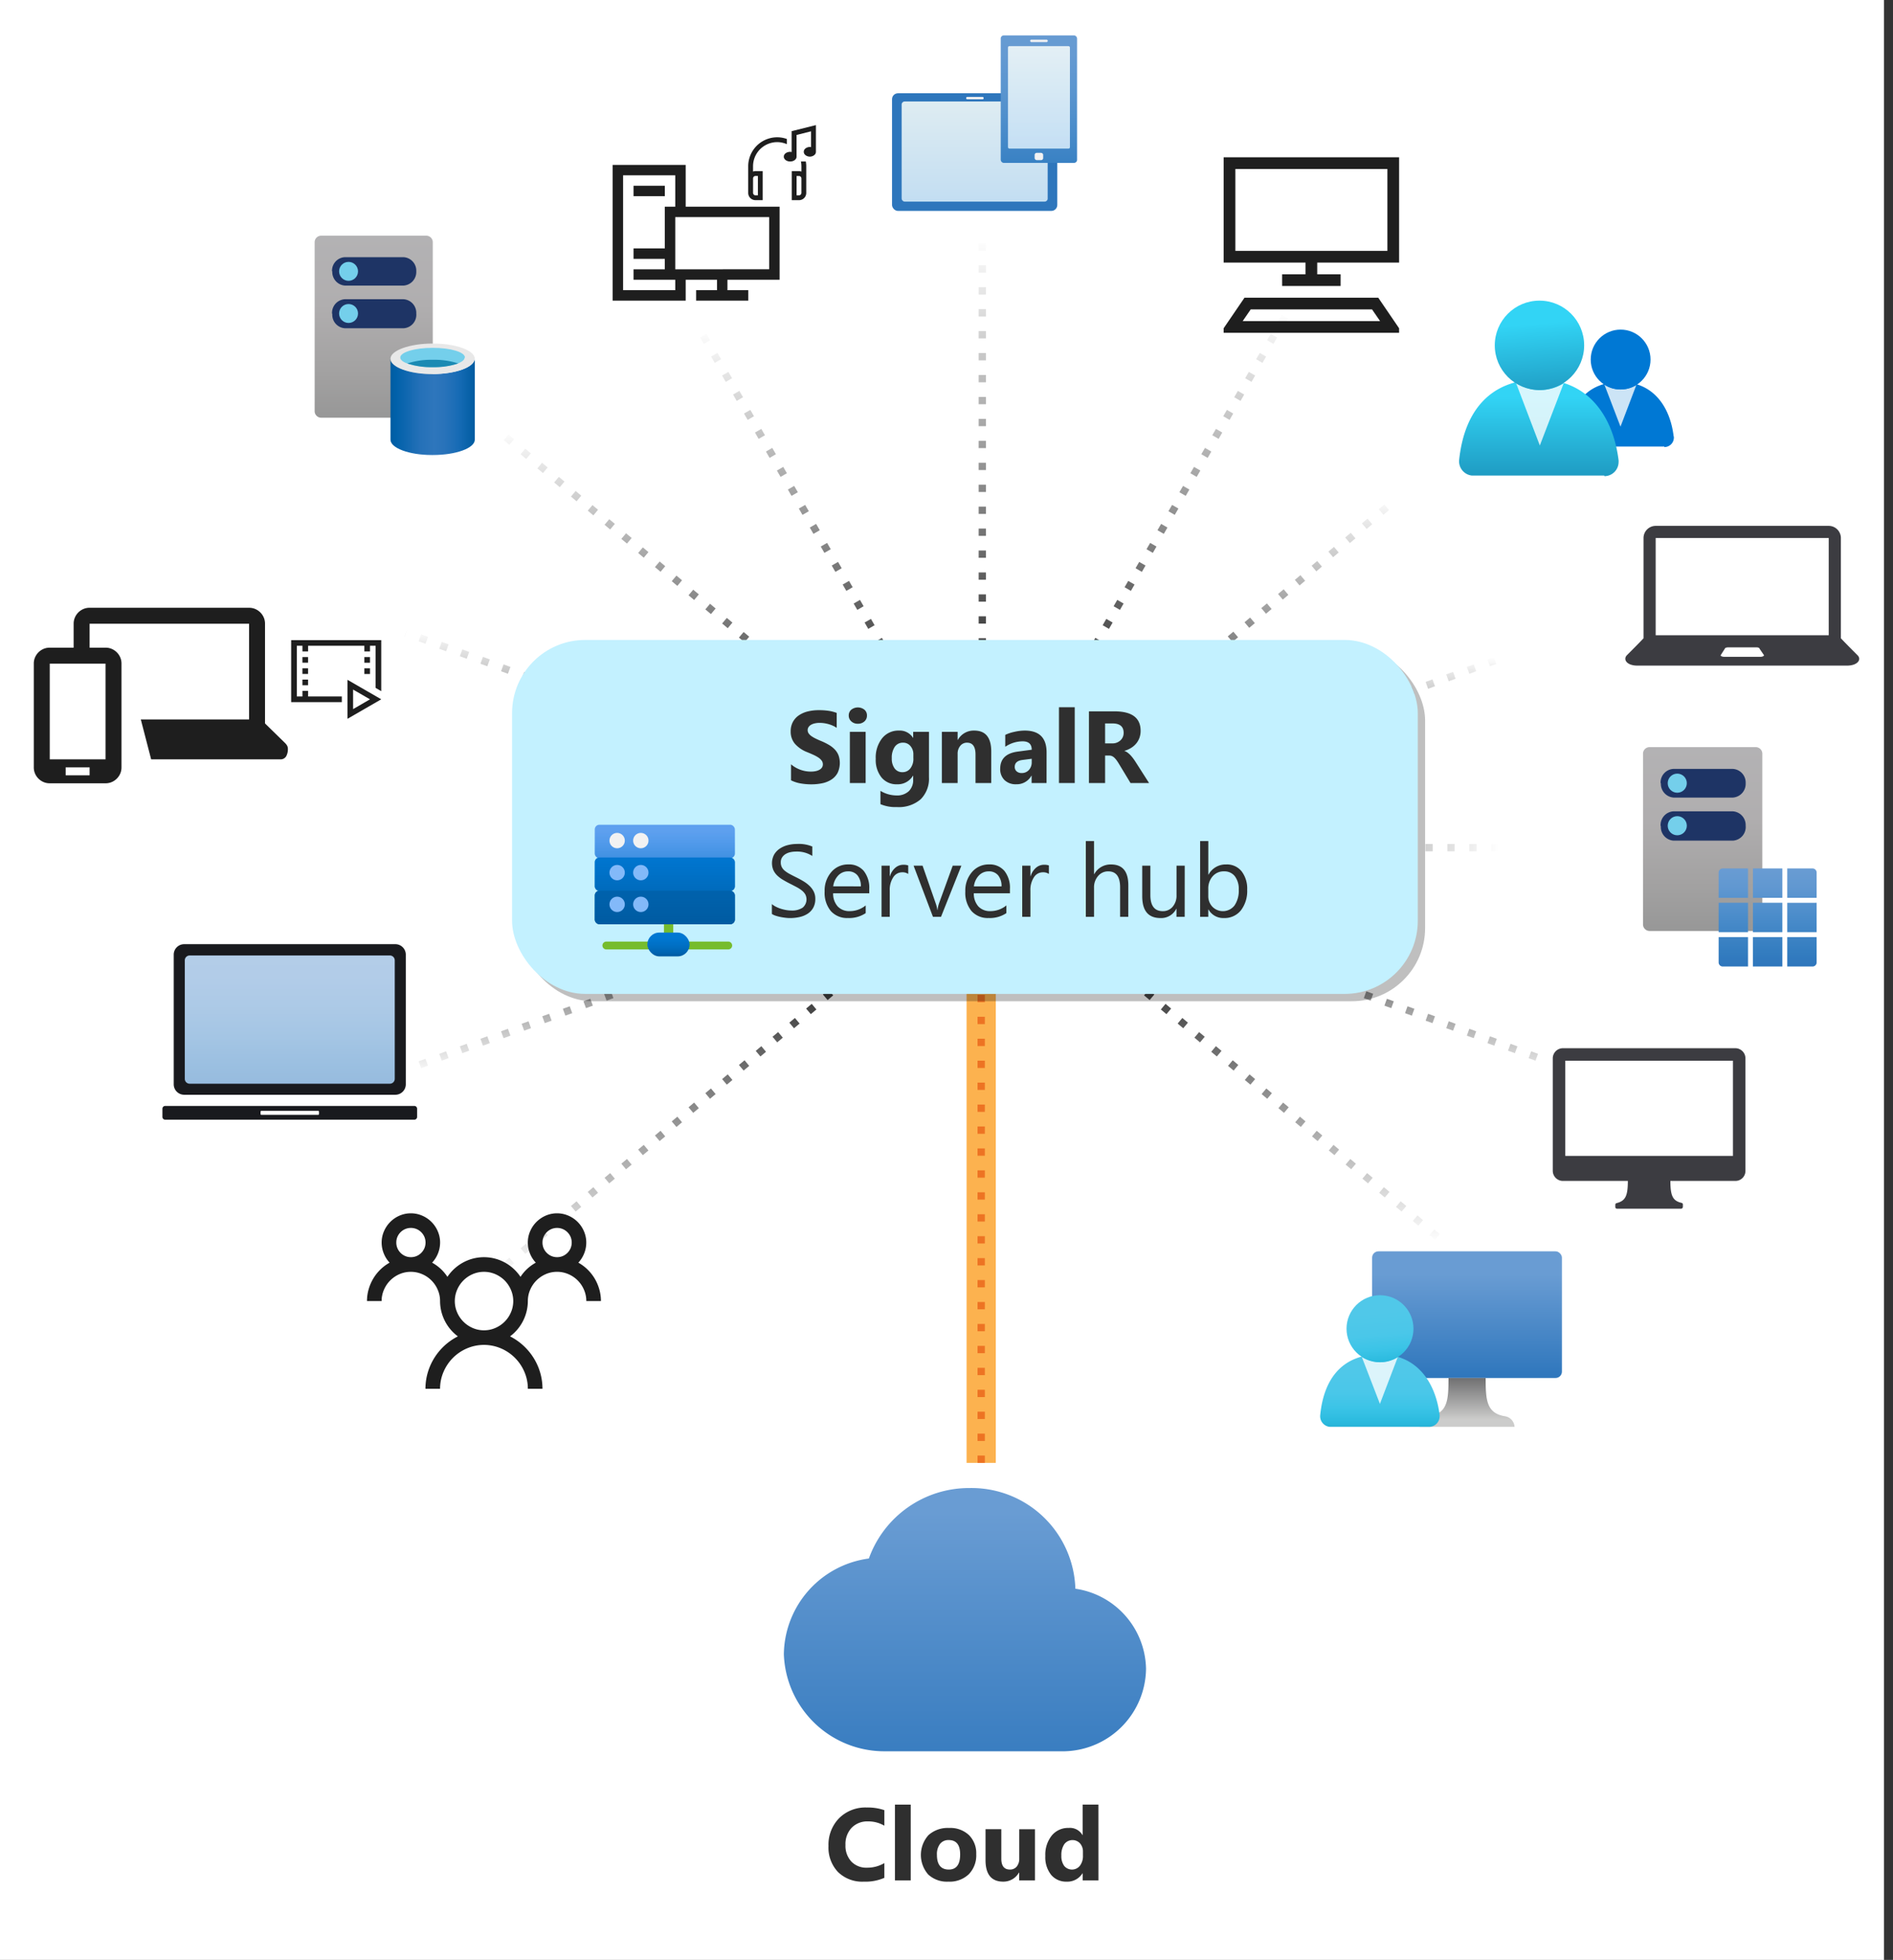 <svg xmlns="http://www.w3.org/2000/svg" xmlns:xlink="http://www.w3.org/1999/xlink" viewBox="0 0 518 536">
  <rect x="0" y="0" width="518" height="536" fill="#333333" stroke="none"/>
  <defs>
    <linearGradient id="linear-gradient" x1="132.021" y1="1707.561" x2="132.021" y2="1658.042" gradientTransform="matrix(1, 0, 0, -1, 0, 1905.36)" gradientUnits="userSpaceOnUse">
      <stop offset="0.18" stop-color="#699cd3"/>
      <stop offset="1" stop-color="#2e76bc"/>
    </linearGradient>
    <linearGradient id="linear-gradient-2" x1="134.4" y1="106.274" x2="134.4" y2="32.595" gradientUnits="userSpaceOnUse">
      <stop offset="0"/>
      <stop offset="1" stop-color="#fff"/>
    </linearGradient>
    <linearGradient id="linear-gradient-3" x1="149.823" y1="115.908" x2="205.03" y2="115.908" xlink:href="#linear-gradient-2"/>
    <linearGradient id="linear-gradient-4" x1="74.029" y1="115.908" x2="124.455" y2="115.908" gradientUnits="userSpaceOnUse">
      <stop offset="0" stop-color="#fff"/>
      <stop offset="1"/>
    </linearGradient>
    <linearGradient id="linear-gradient-5" x1="90.781" y1="112.652" x2="90.781" y2="86.041" xlink:href="#linear-gradient-2"/>
    <linearGradient id="linear-gradient-6" x1="97.843" y1="109.04" x2="97.843" y2="58.559" xlink:href="#linear-gradient-2"/>
    <linearGradient id="linear-gradient-7" x1="113.504" y1="106.778" x2="113.504" y2="44.879" xlink:href="#linear-gradient-2"/>
    <linearGradient id="linear-gradient-8" x1="174.512" y1="112.652" x2="174.512" y2="89.852" xlink:href="#linear-gradient-2"/>
    <linearGradient id="linear-gradient-9" x1="167.123" y1="109.039" x2="167.123" y2="67.752" xlink:href="#linear-gradient-2"/>
    <linearGradient id="linear-gradient-10" x1="157.665" y1="106.778" x2="157.665" y2="42.655" xlink:href="#linear-gradient-2"/>
    <linearGradient id="linear-gradient-11" x1="182.715" y1="148.931" x2="182.715" y2="120.159" xlink:href="#linear-gradient-4"/>
    <linearGradient id="linear-gradient-12" x1="170.133" y1="169.97" x2="170.133" y2="123.771" xlink:href="#linear-gradient-4"/>
    <linearGradient id="linear-gradient-13" x1="90.359" y1="147.077" x2="90.359" y2="120.159" xlink:href="#linear-gradient-4"/>
    <linearGradient id="linear-gradient-14" x1="97.36" y1="175.062" x2="97.36" y2="123.771" xlink:href="#linear-gradient-4"/>
    <linearGradient id="linear-gradient-15" x1="39.572" y1="1756.339" x2="39.572" y2="1775.329" gradientTransform="matrix(1, 0, 0, -1, 0, 1905.36)" gradientUnits="userSpaceOnUse">
      <stop offset="0" stop-color="#2e76bc"/>
      <stop offset="0.17" stop-color="#3780c3"/>
      <stop offset="0.38" stop-color="#4a8cca"/>
      <stop offset="0.59" stop-color="#5a95cf"/>
      <stop offset="0.8" stop-color="#659ad2"/>
      <stop offset="1" stop-color="#699cd3"/>
    </linearGradient>
    <linearGradient id="linear-gradient-16" x1="200.717" y1="1716.934" x2="200.717" y2="1734.252" gradientTransform="matrix(1, 0, 0, -1, 0, 1905.36)" gradientUnits="userSpaceOnUse">
      <stop offset="0" stop-color="#2e76bc"/>
      <stop offset="0.82" stop-color="#699cd3"/>
    </linearGradient>
    <linearGradient id="linear-gradient-17" x1="200.725" y1="1710.252" x2="200.725" y2="1716.934" gradientTransform="matrix(1, 0, 0, -1, 0, 1905.36)" gradientUnits="userSpaceOnUse">
      <stop offset="0.15" stop-color="#cccccb"/>
      <stop offset="1" stop-color="#707071"/>
    </linearGradient>
    <linearGradient id="linear-gradient-18" x1="188.801" y1="1721.372" x2="188.801" y2="1707.802" gradientTransform="matrix(1, 0, 0, -1, 0, 1905.36)" gradientUnits="userSpaceOnUse">
      <stop offset="0.22" stop-color="#50c8e9"/>
      <stop offset="0.47" stop-color="#4ac7e9"/>
      <stop offset="0.63" stop-color="#3bc4e7"/>
      <stop offset="0.77" stop-color="#2abade"/>
      <stop offset="0.89" stop-color="#21a5cb"/>
      <stop offset="1" stop-color="#1b8ab3"/>
    </linearGradient>
    <linearGradient id="linear-gradient-19" x1="188.411" y1="1728.652" x2="189.401" y2="1716.332" xlink:href="#linear-gradient-18"/>
    <linearGradient id="linear-gradient-20" x1="133.353" y1="1877.791" x2="133.353" y2="1891.482" gradientTransform="matrix(1, 0, 0, -1, 0, 1905.36)" gradientUnits="userSpaceOnUse">
      <stop offset="0" stop-color="#d3e9f9"/>
      <stop offset="1" stop-color="#f1f9f9"/>
    </linearGradient>
    <linearGradient id="linear-gradient-21" x1="142.143" y1="1878.421" x2="142.143" y2="1902.932" xlink:href="#linear-gradient-15"/>
    <linearGradient id="linear-gradient-22" x1="142.149" y1="1885.04" x2="142.149" y2="1899.052" xlink:href="#linear-gradient-20"/>
    <linearGradient id="linear-gradient-23" x1="232.958" y1="1803.198" x2="232.958" y2="1778.058" gradientTransform="matrix(1, 0, 0, -1, 0, 1905.36)" gradientUnits="userSpaceOnUse">
      <stop offset="0" stop-color="#b3b2b4"/>
      <stop offset="0.38" stop-color="#b0aeaf"/>
      <stop offset="0.76" stop-color="#a2a1a1"/>
      <stop offset="1" stop-color="#979797"/>
    </linearGradient>
    <linearGradient id="linear-gradient-24" x1="241.848" y1="1773.198" x2="241.848" y2="1786.606" gradientTransform="matrix(1, 0, 0, -1, 0, 1905.36)" gradientUnits="userSpaceOnUse">
      <stop offset="0" stop-color="#2e76bc"/>
      <stop offset="0.16" stop-color="#347dc0"/>
      <stop offset="0.53" stop-color="#4c8dcb"/>
      <stop offset="0.82" stop-color="#6198d1"/>
      <stop offset="1" stop-color="#699cd3"/>
    </linearGradient>
    <linearGradient id="linear-gradient-25" x1="51.132" y1="1873.137" x2="51.132" y2="1848.242" xlink:href="#linear-gradient-23"/>
    <linearGradient id="linear-gradient-26" x1="53.426" y1="1849.72" x2="64.919" y2="1849.72" gradientTransform="matrix(1, 0, 0, -1, 0, 1905.36)" gradientUnits="userSpaceOnUse">
      <stop offset="0" stop-color="#005ca1"/>
      <stop offset="0.07" stop-color="#0161aa"/>
      <stop offset="0.36" stop-color="#2571b8"/>
      <stop offset="0.52" stop-color="#2e76bc"/>
      <stop offset="0.64" stop-color="#2973ba"/>
      <stop offset="0.82" stop-color="#166bb5"/>
      <stop offset="1" stop-color="#005ca1"/>
    </linearGradient>
    <linearGradient id="linear-gradient-27" x1="-353.453" y1="2089.089" x2="-353.453" y2="2070.991" gradientTransform="matrix(1, 0, 0, -1, 564, 2139.36)" gradientUnits="userSpaceOnUse">
      <stop offset="0.22" stop-color="#32d4f5"/>
      <stop offset="1" stop-color="#198ab3"/>
    </linearGradient>
    <linearGradient id="linear-gradient-28" x1="-353.904" y1="2098.772" x2="-352.583" y2="2082.354" xlink:href="#linear-gradient-27"/>
    <linearGradient id="linear-gradient-29" x1="-473.039" y1="2012.982" x2="-473.039" y2="2026.583" gradientTransform="matrix(1, 0, 0, -1, 564, 2139.36)" gradientUnits="userSpaceOnUse">
      <stop offset="0" stop-color="#005ba1"/>
      <stop offset="0.16" stop-color="#005fa8" stop-opacity="0.866"/>
      <stop offset="0.491" stop-color="#0069b9" stop-opacity="0.52"/>
      <stop offset="0.939" stop-color="#0078d4" stop-opacity="0"/>
    </linearGradient>
    <linearGradient id="linear-gradient-30" x1="-472.539" y1="2008.583" x2="-472.539" y2="2011.839" gradientTransform="matrix(1, 0, 0, -1, 564, 2139.36)" gradientUnits="userSpaceOnUse">
      <stop offset="0" stop-color="#005ba1"/>
      <stop offset="0.15" stop-color="#0063af"/>
      <stop offset="0.439" stop-color="#006fc3"/>
      <stop offset="0.724" stop-color="#0076d0"/>
      <stop offset="1" stop-color="#0078d4"/>
    </linearGradient>
  </defs>
  <g style="isolation: isolate" transform="scale(2)">
    <g id="Shapes">
      <rect y="-0.014" width="257.769" height="268.014" fill="#fff"/>
      <g>
        <line x1="134.246" y1="200.038" x2="134.246" y2="133.108" fill="none" stroke="#fcb24f" stroke-miterlimit="10" stroke-width="4"/>
        <line x1="134.246" y1="200.038" x2="134.246" y2="133.108" fill="none" stroke="#ed7323" stroke-miterlimit="10" stroke-dasharray="1 2"/>
      </g>
      <path d="M156.8,228.185a11.286,11.286,0,0,0-9.669-10.943,14.213,14.213,0,0,0-14.488-13.765,14.555,14.555,0,0,0-13.765,9.635,13.386,13.386,0,0,0-11.631,13.077,13.764,13.764,0,0,0,13.971,13.283h24.467A11.424,11.424,0,0,0,156.8,228.185Z" fill="url(#linear-gradient)"/>
      <g>
        <line x1="134.4" y1="106.274" x2="134.4" y2="32.595" fill="none" stroke-miterlimit="10" stroke-dasharray="1 2" stroke="url(#linear-gradient-2)"/>
        <line x1="205.03" y1="115.908" x2="149.823" y2="115.908" fill="none" stroke-miterlimit="10" stroke-dasharray="1 2" stroke="url(#linear-gradient-3)"/>
        <line x1="124.455" y1="115.908" x2="74.029" y2="115.908" fill="none" stroke-miterlimit="10" stroke-dasharray="1 2" stroke="url(#linear-gradient-4)"/>
        <line x1="126.046" y1="112.182" x2="55.515" y2="86.511" fill="none" stroke-miterlimit="10" stroke-dasharray="1 2" stroke="url(#linear-gradient-5)"/>
        <line x1="127.467" y1="108.657" x2="68.219" y2="58.942" fill="none" stroke-miterlimit="10" stroke-dasharray="1 2" stroke="url(#linear-gradient-6)"/>
        <line x1="131.229" y1="106.528" x2="95.78" y2="45.129" fill="none" stroke-miterlimit="10" stroke-dasharray="1 2" stroke="url(#linear-gradient-7)"/>
        <line x1="144.481" y1="112.182" x2="204.543" y2="90.321" fill="none" stroke-miterlimit="10" stroke-dasharray="1 2" stroke="url(#linear-gradient-8)"/>
        <line x1="143.06" y1="108.657" x2="191.186" y2="68.134" fill="none" stroke-miterlimit="10" stroke-dasharray="1 2" stroke="url(#linear-gradient-9)"/>
        <line x1="139.298" y1="106.528" x2="176.031" y2="42.905" fill="none" stroke-miterlimit="10" stroke-dasharray="1 2" stroke="url(#linear-gradient-10)"/>
        <line x1="144.481" y1="120.629" x2="220.949" y2="148.461" fill="none" stroke-miterlimit="10" stroke-dasharray="1 2" stroke="url(#linear-gradient-11)"/>
        <line x1="143.06" y1="124.154" x2="197.206" y2="169.587" fill="none" stroke-miterlimit="10" stroke-dasharray="1 2" stroke="url(#linear-gradient-12)"/>
        <line x1="126.046" y1="120.629" x2="54.672" y2="146.607" fill="none" stroke-miterlimit="10" stroke-dasharray="1 2" stroke="url(#linear-gradient-13)"/>
        <line x1="127.467" y1="124.154" x2="67.253" y2="174.679" fill="none" stroke-miterlimit="10" stroke-dasharray="1 2" stroke="url(#linear-gradient-14)"/>
      </g>
      <g>
        <path d="M25.183,130.031H53.96c.373,0,.675.115.675.257v18.476c0,.142-.3.257-.675.257H25.183c-.372,0-.674-.115-.674-.257V130.288C24.509,130.146,24.811,130.031,25.183,130.031Z" fill-opacity="0.5" fill="url(#linear-gradient-15)"/>
        <g>
          <path d="M25.283,131.321a.667.667,0,0,1,.666-.668H53.342a.667.667,0,0,1,.667.668v16.2a.667.667,0,0,1-.667.668H25.949a.667.667,0,0,1-.666-.668Zm-1.514-.778v17.724A1.434,1.434,0,0,0,25.2,149.7H54.09a1.434,1.434,0,0,0,1.432-1.435V130.543a1.434,1.434,0,0,0-1.432-1.435H25.2A1.434,1.434,0,0,0,23.769,130.543Z" fill="#191a1e" fill-rule="evenodd"/>
          <path d="M22.6,151.228H56.689a.38.38,0,0,1,.38.381v1.119a.38.38,0,0,1-.38.38H22.6a.38.38,0,0,1-.379-.38v-1.119A.38.38,0,0,1,22.6,151.228Z" fill="#191a1e" fill-rule="evenodd"/>
          <path d="M35.758,151.9h7.776a.109.109,0,0,1,.109.11v.324a.109.109,0,0,1-.109.11H35.758a.11.11,0,0,1-.11-.11v-.324A.11.11,0,0,1,35.758,151.9Z" fill="#fff" fill-rule="evenodd"/>
        </g>
      </g>
      <g>
        <g opacity="0.25" style="mix-blend-mode: multiply">
          <rect x="71.062" y="88.508" width="123.92" height="48.4" rx="10"/>
        </g>
        <rect x="70.062" y="87.508" width="123.92" height="48.4" rx="10" fill="#c3f1ff"/>
      </g>
      <g>
        <g>
          <rect x="187.733" y="171.108" width="25.969" height="17.318" rx="0.868" fill="url(#linear-gradient-16)"/>
          <path d="M205.934,193.666c-2.573-.4-2.666-2.263-2.666-5.24h-5.085c0,2.977-.093,4.837-2.667,5.24a1.55,1.55,0,0,0-1.287,1.442h12.992A1.55,1.55,0,0,0,205.934,193.666Z" fill="url(#linear-gradient-17)"/>
        </g>
        <g>
          <path d="M195.521,195.108a1.45,1.45,0,0,0,1.45-1.45h0a.442.442,0,0,0,0-.17c-.58-4.57-3.17-8.29-8.17-8.29s-7.66,3.15-8.17,8.3a1.461,1.461,0,0,0,1.295,1.609h13.6Z" fill="url(#linear-gradient-18)"/>
          <path d="M188.8,186.278a4.586,4.586,0,0,1-2.48-.73l2.48,6.42,2.44-6.38A4.525,4.525,0,0,1,188.8,186.278Z" fill="#fff" opacity="0.8" style="isolation: isolate"/>
          <circle cx="188.811" cy="181.688" r="4.58" fill="url(#linear-gradient-19)"/>
        </g>
      </g>
      <g>
        <g>
          <rect x="122.048" y="12.753" width="22.609" height="16.089" rx="0.813" fill="#2e76bc"/>
          <rect x="123.363" y="13.878" width="19.98" height="13.69" rx="0.407" opacity="0.9" fill="url(#linear-gradient-20)" style="isolation: isolate"/>
          <rect x="132.187" y="13.255" width="2.399" height="0.325" rx="0.149" fill="#f2f2f3"/>
        </g>
        <g>
          <rect x="136.92" y="4.843" width="10.445" height="17.43" rx="0.407" fill="url(#linear-gradient-21)"/>
          <rect x="140.949" y="5.426" width="2.401" height="0.326" rx="0.149" fill="#f2f2f3"/>
          <rect x="137.911" y="6.307" width="8.478" height="14.012" rx="0.19" opacity="0.9" fill="url(#linear-gradient-22)" style="isolation: isolate"/>
          <rect x="141.559" y="20.903" width="1.167" height="0.99" rx="0.271" fill="#f2f2f3"/>
        </g>
      </g>
      <g>
        <g>
          <path d="M241.12,126.447a.906.906,0,0,1-.941.854H225.737a.905.905,0,0,1-.94-.854V103.016a.9.9,0,0,1,.94-.853h14.442a.906.906,0,0,1,.941.853Z" fill="url(#linear-gradient-23)"/>
          <path d="M227.2,112.911a1.881,1.881,0,0,1,1.742-1.968H237.1a1.881,1.881,0,0,1,1.742,1.968h0a1.864,1.864,0,0,1-1.678,2.033c-.021,0-.043,0-.064.006h-8.118A1.865,1.865,0,0,1,227.236,113Z" fill="#1e3465"/>
          <path d="M227.2,107.093a1.863,1.863,0,0,1,1.742-1.951H237.1a1.863,1.863,0,0,1,1.742,1.951h0a1.881,1.881,0,0,1-1.742,1.968h-8.118a1.881,1.881,0,0,1-1.742-1.968Z" fill="#1e3465"/>
          <circle cx="229.483" cy="107.093" r="1.307" fill="#74cfeb"/>
          <circle cx="229.483" cy="112.911" r="1.307" fill="#74cfeb"/>
        </g>
        <path d="M239.837,128.14h4.022v4.022h-4.022Zm-4.693-5.364h4.022v-4.022h-3.46a.562.562,0,0,0-.562.562Zm.562,9.386h3.46V128.14h-4.022v3.46a.562.562,0,0,0,.562.562Zm-.562-4.693h4.022v-4.022h-4.022Zm9.386,4.693h3.461a.561.561,0,0,0,.561-.562h0v-3.46H244.53Zm-4.693-4.693h4.022v-4.022h-4.022Zm4.693,0h4.022v-4.022H244.53Zm0-8.715v4.022h4.022v-3.46a.561.561,0,0,0-.561-.562H244.53Zm-4.693,4.022h4.022v-4.022h-4.022Z" fill="url(#linear-gradient-24)"/>
      </g>
      <g>
        <g>
          <path d="M59.214,56.272a.9.9,0,0,1-.932.845h-14.3a.9.9,0,0,1-.932-.845v-23.2a.9.9,0,0,1,.932-.845h14.3a.9.9,0,0,1,.932.845Z" fill="url(#linear-gradient-25)"/>
          <path d="M45.43,42.867a1.863,1.863,0,0,1,1.725-1.949h8.074a1.863,1.863,0,0,1,1.725,1.949h0a1.847,1.847,0,0,1-1.662,2.014l-.063.005H47.19a1.847,1.847,0,0,1-1.726-1.933Z" fill="#1e3465"/>
          <path d="M45.43,37.1a1.846,1.846,0,0,1,1.725-1.932h8.074A1.846,1.846,0,0,1,56.954,37.1h0a1.864,1.864,0,0,1-1.725,1.95H47.19a1.864,1.864,0,0,1-1.726-1.95Z" fill="#1e3465"/>
          <circle cx="47.69" cy="37.105" r="1.294" fill="#74cfeb"/>
          <circle cx="47.69" cy="42.867" r="1.294" fill="#74cfeb"/>
        </g>
        <g>
          <path d="M59.21,51.14c-3.155,0-5.784-.936-5.784-2.082V60.119c0,1.147,2.534,2.1,5.668,2.1h.116c3.154,0,5.751-.925,5.751-2.1V49.058C64.919,50.2,62.364,51.14,59.21,51.14Z" fill="url(#linear-gradient-26)"/>
          <path d="M64.919,49.058c0,1.146-2.576,2.1-5.752,2.1s-5.741-.957-5.741-2.1,2.629-2.082,5.784-2.082,5.751.925,5.751,2.1" fill="#e8e8e8"/>
          <path d="M63.573,48.89c0,.725-1.966,1.314-4.406,1.314s-4.405-.589-4.405-1.314,1.977-1.325,4.448-1.325,4.405.589,4.405,1.325" fill="#74cfeb"/>
          <path d="M59.21,49.2a10.615,10.615,0,0,0-3.481.494,10.179,10.179,0,0,0,3.481.515,10.286,10.286,0,0,0,3.49-.515A10.619,10.619,0,0,0,59.21,49.2Z" fill="#1b8ab3"/>
        </g>
      </g>
      <g>
        <path d="M227.717,61.13a1.288,1.288,0,0,0,1.3-1.272v-.016a.453.453,0,0,0-.033-.212c-.5-4.076-2.836-7.4-7.271-7.4s-6.832,2.869-7.288,7.4a1.32,1.32,0,0,0,1.174,1.435h12.114Z" fill="#0078d4"/>
        <path d="M221.733,53.255a3.976,3.976,0,0,1-2.217-.652l2.2,5.739,2.168-5.69A4.144,4.144,0,0,1,221.733,53.255Z" fill="#fff" opacity="0.8" style="isolation: isolate"/>
        <circle cx="221.733" cy="49.163" r="4.092" fill="#0078d4"/>
        <path d="M219.516,65.108a1.94,1.94,0,0,0,1.94-1.94,1.086,1.086,0,0,0,0-.228c-.766-6.1-4.239-11.055-10.859-11.055s-10.239,4.207-10.956,11.006a1.957,1.957,0,0,0,1.744,2.136h18.1Z" fill="url(#linear-gradient-27)"/>
        <path d="M210.679,53.336a6.062,6.062,0,0,1-3.261-.978l3.261,8.56,3.261-8.495A6.206,6.206,0,0,1,210.679,53.336Z" fill="#fff" opacity="0.8" style="isolation: isolate"/>
        <circle cx="210.63" cy="47.222" r="6.114" fill="url(#linear-gradient-28)"/>
      </g>
      <path d="M79.129,172.658a5.923,5.923,0,0,1,1.281.961,6.062,6.062,0,0,1,.976,1.25A6.164,6.164,0,0,1,82,176.323a5.743,5.743,0,0,1,.219,1.585h-2a3.829,3.829,0,0,0-.32-1.546,4.029,4.029,0,0,0-2.133-2.134,3.916,3.916,0,0,0-3.1,0,4.141,4.141,0,0,0-1.266.86,4.083,4.083,0,0,0-.86,1.274,3.828,3.828,0,0,0-.319,1.546,6.048,6.048,0,0,1-2.437,4.829,8.13,8.13,0,0,1,3.232,2.961,8.026,8.026,0,0,1,.892,2,7.865,7.865,0,0,1,.313,2.211h-2a5.767,5.767,0,0,0-.478-2.328,6.068,6.068,0,0,0-3.2-3.2,5.917,5.917,0,0,0-4.655,0,6.065,6.065,0,0,0-3.2,3.2,5.766,5.766,0,0,0-.477,2.328h-2a7.829,7.829,0,0,1,.312-2.211,8.1,8.1,0,0,1,4.125-4.96,6.038,6.038,0,0,1-2.438-4.829,3.829,3.829,0,0,0-.32-1.546,4.038,4.038,0,0,0-2.133-2.134,3.919,3.919,0,0,0-3.1,0,4.06,4.06,0,0,0-2.125,2.134,3.829,3.829,0,0,0-.32,1.546h-2a5.743,5.743,0,0,1,.219-1.585,6.125,6.125,0,0,1,.618-1.454,6.023,6.023,0,0,1,.975-1.25,5.928,5.928,0,0,1,1.282-.961,4,4,0,0,1-.8-1.265,3.938,3.938,0,0,1-.289-1.485,3.829,3.829,0,0,1,.32-1.546,4.06,4.06,0,0,1,2.125-2.134,3.919,3.919,0,0,1,3.1,0,4.038,4.038,0,0,1,2.133,2.134,3.829,3.829,0,0,1,.32,1.546,4.045,4.045,0,0,1-1.094,2.75,5.841,5.841,0,0,1,2.094,1.938,6.076,6.076,0,0,1,2.164-1.969,5.962,5.962,0,0,1,5.673,0,6.073,6.073,0,0,1,2.163,1.969,5.841,5.841,0,0,1,2.094-1.938,4.015,4.015,0,0,1-.805-1.265,3.937,3.937,0,0,1-.288-1.485,3.828,3.828,0,0,1,.319-1.546,4.072,4.072,0,0,1,.86-1.274,4.141,4.141,0,0,1,1.266-.86,3.916,3.916,0,0,1,3.1,0,4.029,4.029,0,0,1,2.133,2.134,3.829,3.829,0,0,1,.32,1.546,3.956,3.956,0,0,1-.288,1.485A4.015,4.015,0,0,1,79.129,172.658Zm-24.906-2.75a1.918,1.918,0,0,0,.156.781,2.033,2.033,0,0,0,1.062,1.063,2.021,2.021,0,0,0,1.562,0,2.04,2.04,0,0,0,1.063-1.063,2.021,2.021,0,0,0,0-1.562A2.033,2.033,0,0,0,57,168.065a2.021,2.021,0,0,0-1.562,0,2.027,2.027,0,0,0-1.062,1.062A1.922,1.922,0,0,0,54.223,169.908Zm12,12a3.829,3.829,0,0,0,1.548-.32,4.041,4.041,0,0,0,2.131-2.125,3.894,3.894,0,0,0,0-3.1,4.1,4.1,0,0,0-.858-1.274,4.137,4.137,0,0,0-1.273-.86,3.921,3.921,0,0,0-3.1,0,4.044,4.044,0,0,0-2.124,2.134,3.905,3.905,0,0,0,0,3.1,4.06,4.06,0,0,0,2.124,2.125A3.8,3.8,0,0,0,66.222,181.908Zm8-12a1.951,1.951,0,0,0,.155.781,2.046,2.046,0,0,0,1.064,1.063,2.019,2.019,0,0,0,1.561,0,2.046,2.046,0,0,0,1.064-1.063,2.045,2.045,0,0,0,0-1.562A2.04,2.04,0,0,0,77,168.065a2.019,2.019,0,0,0-1.561,0,2.04,2.04,0,0,0-1.064,1.062A1.955,1.955,0,0,0,74.223,169.908Z" fill="#1e1e1e"/>
      <path d="M167.423,21.508h24v14.4h-11.2v1.6h3.2v1.6h-8v-1.6h3.2v-1.6h-11.2Zm2.849,19.2h18.3l2.85,4.176v.624h-24v-.624Zm19.551-6.4v-11.2h-20.8v11.2Zm-19.8,9.6h18.8l-1.1-1.6h-16.6Z" fill="#1e1e1e"/>
      <g>
        <path d="M106.666,38.253H99.527v1.428h2.856v1.427H95.244V39.681H98.1V38.253H93.817v2.855H83.823V22.549h9.994v5.71h12.849ZM92.389,39.681V38.253H86.678V36.825h4.283V35.4H86.678V33.97h4.283V28.259h1.428V23.976H85.25v15.7ZM90.961,25.4v1.427H86.678V25.4Zm14.277,11.421V29.687H92.389v7.138Z" fill="#1e1e1e"/>
        <path d="M106.341,19.434a3.2,3.2,0,0,0-.878.119,3.344,3.344,0,0,0-.791.333A3.306,3.306,0,0,0,104,20.4a3.252,3.252,0,0,0-.517.669,3.344,3.344,0,0,0-.333.791,3.241,3.241,0,0,0-.119.878v.724a1.4,1.4,0,0,1,.16-.044.8.8,0,0,1,.171-.018h.992v3.969h-.992a.971.971,0,0,1-.388-.078.99.99,0,0,1-.527-.527.97.97,0,0,1-.077-.388V22.741a3.875,3.875,0,0,1,.142-1.054,3.983,3.983,0,0,1,.4-.948,3.961,3.961,0,0,1,1.424-1.424,4.045,4.045,0,0,1,.948-.4,3.914,3.914,0,0,1,1.054-.142,3.815,3.815,0,0,1,1.323.233v.708a3.541,3.541,0,0,0-.648-.207A3.185,3.185,0,0,0,106.341,19.434Zm-2.976,4.63a.335.335,0,0,0-.331.331v1.984a.335.335,0,0,0,.331.331h.33V24.064Zm8.268-6.956v3.649a.522.522,0,0,1-.075.281.7.7,0,0,1-.2.207.916.916,0,0,1-.269.129.955.955,0,0,1-.573,0,.9.9,0,0,1-.269-.129.705.705,0,0,1-.2-.207.572.572,0,0,1,0-.563.705.705,0,0,1,.2-.207.929.929,0,0,1,.269-.129,1,1,0,0,1,.286-.044.458.458,0,0,1,.083.008c.028,0,.055.011.083.018V17.956l-1.985.5v2.966a.513.513,0,0,1-.082.29.724.724,0,0,1-.21.206.951.951,0,0,1-.281.124,1.134,1.134,0,0,1-.3.042,1.121,1.121,0,0,1-.294-.042.945.945,0,0,1-.282-.124.733.733,0,0,1-.209-.206.514.514,0,0,1-.083-.29.508.508,0,0,1,.083-.289.723.723,0,0,1,.209-.207.971.971,0,0,1,.282-.124,1.118,1.118,0,0,1,.294-.041.507.507,0,0,1,.1.01l.1.021V17.935Zm-1.38,4.972c.018.11.031.22.042.33s.015.221.015.331v3.638a.988.988,0,0,1-.077.388.99.99,0,0,1-.527.527.971.971,0,0,1-.388.078h-.992V23.4h.992a.759.759,0,0,1,.168.018c.053.012.108.026.163.044v-.724a3.073,3.073,0,0,0-.018-.331c-.012-.11-.029-.22-.049-.33Zm-.935,4.63a.335.335,0,0,0,.331-.331V24.4a.335.335,0,0,0-.331-.331h-.331V26.71Z" fill="#1e1e1e"/>
      </g>
      <g>
        <path d="M39.838,87.535H52.163V94.51l-.771-.446V88.305h-.77v.77h-.77v-.77h-7.7v.77h-.771v-.77h-.77v6.933h.77v-.77h.771v.77H46.77v.77H39.838Zm2.311,2.311v.77h-.771v-.77Zm0,1.54v.771h-.771v-.771ZM41.378,93.7v-.77h.771v.77Zm6.163,4.592V92.957l4.622,2.666Zm.77-4v2.672l2.311-1.336Zm2.311-4.441v.77h-.77v-.77Zm-.77,2.311v-.771h.77v.771Z" fill="#1e1e1e"/>
        <path d="M39,101.6a1.665,1.665,0,0,1,.29.375.951.951,0,0,1,.1.46,2.016,2.016,0,0,1-.23.971.889.889,0,0,1-.86.427H20.68l-1.415-5.455H34.077V85.29H12.259v3.273h2.182a2.122,2.122,0,0,1,.852.17,2.227,2.227,0,0,1,1.159,1.159,2.113,2.113,0,0,1,.171.853v14.181a2.113,2.113,0,0,1-.171.853,2.227,2.227,0,0,1-1.159,1.159,2.122,2.122,0,0,1-.852.17H6.805a2.13,2.13,0,0,1-.853-.17,2.218,2.218,0,0,1-1.159-1.159,2.13,2.13,0,0,1-.17-.853V90.745a2.13,2.13,0,0,1,.17-.853,2.218,2.218,0,0,1,1.159-1.159,2.13,2.13,0,0,1,.853-.17h3.272V85.29a2.105,2.105,0,0,1,.171-.852,2.209,2.209,0,0,1,1.159-1.159,2.105,2.105,0,0,1,.852-.171H34.077a2.113,2.113,0,0,1,.853.171,2.227,2.227,0,0,1,1.159,1.159,2.122,2.122,0,0,1,.17.852V98.926ZM14.441,90.745H6.805v13.091h7.636Zm-2.182,14.181H8.986v1.091h3.273Z" fill="#1e1e1e"/>
      </g>
      <path d="M254.154,89.605c-.581-.581-1.7-1.7-2.284-2.326h0V73.57a1.667,1.667,0,0,0-1.662-1.662H226.529a1.667,1.667,0,0,0-1.662,1.662V87.279h0c-.581.623-1.7,1.745-2.285,2.326-.54.582,0,1.413,1.454,1.413H252.7C254.154,91.018,254.736,90.187,254.154,89.605ZM226.529,73.57h23.679V86.863H226.529Zm14.332,16.243h-4.944c-.249,0-.5-.083-.5-.208l.582-.914c0-.083.207-.166.415-.166h3.946c.208,0,.374.083.374.166l.623.914C241.318,89.73,241.11,89.813,240.861,89.813Z" fill="#3c3c41"/>
      <g>
        <path d="M221.214,166.274a1.228,1.228,0,0,1-1.232-1.233v-.308a1.254,1.254,0,0,1,.924-1.232c.411-.1.651-.171.754-1.027h-7.875a2.367,2.367,0,0,1-2.362-2.363V144.705a2.419,2.419,0,0,1,2.362-2.4h23.692a2.419,2.419,0,0,1,2.362,2.4v15.406a2.419,2.419,0,0,1-2.362,2.4H229.6c.1.856.309.924.754,1.027a1.255,1.255,0,0,1,.924,1.233v.308a1.227,1.227,0,0,1-1.232,1.232h-8.834Z" fill="#fff"/>
        <path d="M230.253,165.041v-.308a.228.228,0,0,0-.137-.239c-1.232-.274-1.575-.925-1.575-3.013h8.936a1.367,1.367,0,0,0,1.335-1.37V144.705a1.39,1.39,0,0,0-1.335-1.37H213.785a1.39,1.39,0,0,0-1.335,1.37v15.406a1.39,1.39,0,0,0,1.335,1.37h8.936c0,2.088-.342,2.739-1.575,3.047a.229.229,0,0,0-.137.24v.308a.221.221,0,0,0,.205.205h8.834A.294.294,0,0,0,230.253,165.041Zm6.847-6.984H214.162v-13.01H237.1Z" fill="#3c3c41"/>
      </g>
      <g id="f29c5748-a781-4790-a8fa-f6353a67e6ef">
        <g>
          <path d="M99.615,129.824H82.937a.535.535,0,0,1,0-1.069H99.615a.535.535,0,1,1,0,1.069Z" fill="#76bc2d"/>
          <rect x="90.841" y="125.953" width="1.273" height="3.376" fill="#76bc2d"/>
          <g>
            <rect x="81.376" y="112.776" width="19.171" height="4.576" rx="0.639" fill="#5ea0ef"/>
            <rect x="81.376" y="117.257" width="19.171" height="4.576" rx="0.639" fill="#0078d4"/>
            <rect x="81.376" y="121.801" width="19.171" height="4.576" rx="0.639" fill="#005ba1"/>
          </g>
          <path d="M100.546,116.714v-3.3a.64.64,0,0,0-.639-.64H82.015a.64.64,0,0,0-.639.64v3.3a.638.638,0,0,0,.4.591.639.639,0,0,0-.4.591v3.3a.637.637,0,0,0,.5.622.639.639,0,0,0-.5.624v3.3a.639.639,0,0,0,.639.639H99.907a.639.639,0,0,0,.639-.639v-3.3a.638.638,0,0,0-.5-.624.637.637,0,0,0,.5-.622v-3.3a.638.638,0,0,0-.4-.591A.638.638,0,0,0,100.546,116.714Z" fill="url(#linear-gradient-29)"/>
          <circle cx="84.438" cy="114.942" r="1.052" fill="#f2f2f2"/>
          <circle cx="87.677" cy="114.942" r="1.052" fill="#f2f2f2"/>
          <circle cx="84.438" cy="119.324" r="1.052" fill="#83b9f9"/>
          <circle cx="87.677" cy="119.324" r="1.052" fill="#83b9f9"/>
          <circle cx="84.438" cy="123.663" r="1.052" fill="#83b9f9"/>
          <circle cx="87.677" cy="123.663" r="1.052" fill="#83b9f9"/>
          <rect x="88.573" y="127.521" width="5.776" height="3.256" rx="1.627" fill="url(#linear-gradient-30)"/>
        </g>
      </g>
    </g>
    <g id="Text">
      <g>
        <path d="M108.226,106.7v-2.188a4.216,4.216,0,0,0,1.292.749,4.16,4.16,0,0,0,1.408.249,3.128,3.128,0,0,0,.728-.075,1.7,1.7,0,0,0,.52-.209.9.9,0,0,0,.311-.314.79.79,0,0,0,.1-.393.847.847,0,0,0-.165-.513,1.771,1.771,0,0,0-.447-.417,4.779,4.779,0,0,0-.674-.369c-.259-.119-.54-.239-.84-.362a4.294,4.294,0,0,1-1.713-1.169,2.553,2.553,0,0,1-.564-1.668,2.659,2.659,0,0,1,.308-1.316,2.612,2.612,0,0,1,.837-.906,3.758,3.758,0,0,1,1.227-.523,6.289,6.289,0,0,1,1.477-.167,8.826,8.826,0,0,1,1.357.092,5.33,5.33,0,0,1,1.09.284v2.044a3.238,3.238,0,0,0-.537-.3,4.175,4.175,0,0,0-.6-.215,4.5,4.5,0,0,0-1.189-.168,3,3,0,0,0-.684.072,1.768,1.768,0,0,0-.519.2,1,1,0,0,0-.328.312.73.73,0,0,0-.117.406.782.782,0,0,0,.13.441,1.5,1.5,0,0,0,.369.369,3.9,3.9,0,0,0,.581.342q.342.168.773.345a8.66,8.66,0,0,1,1.056.523,3.747,3.747,0,0,1,.8.626,2.45,2.45,0,0,1,.513.8,3.178,3.178,0,0,1-.133,2.42,2.521,2.521,0,0,1-.845.9,3.657,3.657,0,0,1-1.24.5,7.2,7.2,0,0,1-1.494.15,8.326,8.326,0,0,1-1.535-.136A4.681,4.681,0,0,1,108.226,106.7Z" fill="#2f2f2f"/>
        <path d="M117.372,98.964a1.261,1.261,0,0,1-.9-.325,1.046,1.046,0,0,1-.348-.8,1.009,1.009,0,0,1,.348-.793,1.462,1.462,0,0,1,1.8,0,1.013,1.013,0,0,1,.345.793,1.044,1.044,0,0,1-.345.807A1.286,1.286,0,0,1,117.372,98.964Zm1.066,8.108h-2.16v-7h2.16Z" fill="#2f2f2f"/>
        <path d="M127.1,106.272a3.961,3.961,0,0,1-1.128,3.018,4.571,4.571,0,0,1-3.267,1.07,5.18,5.18,0,0,1-2.243-.4v-1.818a4.3,4.3,0,0,0,2.181.629,2.347,2.347,0,0,0,1.695-.578,2.073,2.073,0,0,0,.6-1.569v-.553h-.027a2.416,2.416,0,0,1-2.181,1.175,2.623,2.623,0,0,1-2.126-.943,3.826,3.826,0,0,1-.786-2.529,4.256,4.256,0,0,1,.875-2.823A2.854,2.854,0,0,1,123,99.9a2.126,2.126,0,0,1,1.914.984h.027v-.813h2.16Zm-2.133-2.564v-.553a1.7,1.7,0,0,0-.393-1.132,1.271,1.271,0,0,0-1.022-.468,1.324,1.324,0,0,0-1.128.56,2.641,2.641,0,0,0-.41,1.58,2.224,2.224,0,0,0,.39,1.384,1.271,1.271,0,0,0,1.066.509,1.323,1.323,0,0,0,1.084-.516A2.115,2.115,0,0,0,124.97,103.708Z" fill="#2f2f2f"/>
        <path d="M135.624,107.072H133.47v-3.89q0-1.628-1.162-1.627a1.153,1.153,0,0,0-.923.431,1.641,1.641,0,0,0-.362,1.093v3.993h-2.16v-7h2.16v1.107h.027A2.477,2.477,0,0,1,133.3,99.9q2.325,0,2.325,2.884Z" fill="#2f2f2f"/>
        <path d="M143.189,107.072h-2.044v-1.005h-.027a2.282,2.282,0,0,1-2.085,1.175,2.18,2.18,0,0,1-1.6-.577,2.069,2.069,0,0,1-.585-1.542q0-2.037,2.413-2.351l1.9-.253q0-1.149-1.244-1.149a4.253,4.253,0,0,0-2.379.745v-1.626a5.372,5.372,0,0,1,1.234-.411A6.513,6.513,0,0,1,140.2,99.9q2.994,0,2.994,2.987Zm-2.03-2.844v-.472l-1.272.164q-1.051.136-1.052.95a.784.784,0,0,0,.256.6.982.982,0,0,0,.694.236,1.278,1.278,0,0,0,.991-.42A1.521,1.521,0,0,0,141.159,104.228Z" fill="#2f2f2f"/>
        <path d="M147.047,107.072h-2.16V96.708h2.16Z" fill="#2f2f2f"/>
        <path d="M157.214,107.072h-2.536l-1.525-2.523c-.113-.191-.223-.362-.328-.513a2.885,2.885,0,0,0-.318-.386,1.253,1.253,0,0,0-.335-.246.846.846,0,0,0-.379-.085H151.2v3.753H148.99v-9.8h3.5q3.568,0,3.569,2.666a2.759,2.759,0,0,1-.158.947,2.616,2.616,0,0,1-.444.782,2.81,2.81,0,0,1-.694.6,3.577,3.577,0,0,1-.905.4v.028a1.368,1.368,0,0,1,.423.222,2.989,2.989,0,0,1,.4.359,5.038,5.038,0,0,1,.366.441q.174.235.317.461ZM151.2,98.923v2.728h.957a1.584,1.584,0,0,0,1.142-.411,1.369,1.369,0,0,0,.437-1.032q0-1.285-1.538-1.285Z" fill="#2f2f2f"/>
      </g>
      <g>
        <path d="M105.609,124.975v-1.353a2.616,2.616,0,0,0,.557.369,4.487,4.487,0,0,0,.684.277,5.439,5.439,0,0,0,.721.174,4.032,4.032,0,0,0,.67.062,2.622,2.622,0,0,0,1.582-.393,1.475,1.475,0,0,0,.349-1.822,1.966,1.966,0,0,0-.482-.537,4.844,4.844,0,0,0-.728-.465q-.42-.222-.906-.468c-.342-.173-.66-.349-.957-.526a4.179,4.179,0,0,1-.772-.588,2.454,2.454,0,0,1-.516-.728,2.481,2.481,0,0,1,.106-2.119,2.5,2.5,0,0,1,.772-.817,3.5,3.5,0,0,1,1.09-.479,4.987,4.987,0,0,1,1.248-.157,4.77,4.77,0,0,1,2.112.349v1.292a3.828,3.828,0,0,0-2.228-.6,3.618,3.618,0,0,0-.752.079,2.1,2.1,0,0,0-.67.256,1.489,1.489,0,0,0-.479.458,1.217,1.217,0,0,0-.184.684,1.412,1.412,0,0,0,.14.649,1.577,1.577,0,0,0,.414.5,4.177,4.177,0,0,0,.666.438q.393.211.906.464t1,.547a4.625,4.625,0,0,1,.827.636,2.814,2.814,0,0,1,.564.773,2.165,2.165,0,0,1,.208.97,2.463,2.463,0,0,1-.283,1.227,2.325,2.325,0,0,1-.766.817,3.341,3.341,0,0,1-1.111.455,6.105,6.105,0,0,1-1.326.14,5.434,5.434,0,0,1-.574-.038c-.228-.025-.461-.061-.7-.109a5.663,5.663,0,0,1-.674-.178A2.078,2.078,0,0,1,105.609,124.975Z" fill="#2f2f2f"/>
        <path d="M118.931,122.152h-4.942a2.619,2.619,0,0,0,.629,1.8,2.167,2.167,0,0,0,1.654.636,3.437,3.437,0,0,0,2.174-.78v1.053a4.061,4.061,0,0,1-2.441.67,2.959,2.959,0,0,1-2.331-.954,3.9,3.9,0,0,1-.847-2.683,3.824,3.824,0,0,1,.926-2.662,2.97,2.97,0,0,1,2.3-1.029,2.632,2.632,0,0,1,2.126.888,3.7,3.7,0,0,1,.752,2.468Zm-1.148-.95a2.288,2.288,0,0,0-.468-1.511,1.6,1.6,0,0,0-1.282-.54,1.811,1.811,0,0,0-1.347.567A2.575,2.575,0,0,0,114,121.2Z" fill="#2f2f2f"/>
        <path d="M124.264,119.507a1.365,1.365,0,0,0-.847-.226,1.431,1.431,0,0,0-1.2.677,3.129,3.129,0,0,0-.482,1.845v3.569h-1.121v-7h1.121v1.442h.027a2.453,2.453,0,0,1,.732-1.152,1.665,1.665,0,0,1,1.1-.413,1.849,1.849,0,0,1,.67.095Z" fill="#2f2f2f"/>
        <path d="M131.537,118.372l-2.789,7h-1.1l-2.652-7h1.23L128,123.458a4.566,4.566,0,0,1,.246.977h.027a4.605,4.605,0,0,1,.219-.95l1.859-5.113Z" fill="#2f2f2f"/>
        <path d="M138.178,122.152h-4.942a2.619,2.619,0,0,0,.629,1.8,2.167,2.167,0,0,0,1.654.636,3.437,3.437,0,0,0,2.174-.78v1.053a4.06,4.06,0,0,1-2.44.67,2.96,2.96,0,0,1-2.332-.954,3.907,3.907,0,0,1-.847-2.683,3.824,3.824,0,0,1,.926-2.662,2.97,2.97,0,0,1,2.3-1.029,2.632,2.632,0,0,1,2.126.888,3.7,3.7,0,0,1,.752,2.468Zm-1.148-.95a2.288,2.288,0,0,0-.468-1.511,1.6,1.6,0,0,0-1.282-.54,1.811,1.811,0,0,0-1.347.567,2.575,2.575,0,0,0-.683,1.484Z" fill="#2f2f2f"/>
        <path d="M143.511,119.507a1.363,1.363,0,0,0-.847-.226,1.431,1.431,0,0,0-1.2.677,3.129,3.129,0,0,0-.482,1.845v3.569h-1.121v-7h1.121v1.442h.027a2.453,2.453,0,0,1,.732-1.152,1.665,1.665,0,0,1,1.1-.413,1.846,1.846,0,0,1,.67.095Z" fill="#2f2f2f"/>
        <path d="M154.374,125.372h-1.121v-4.033q0-2.189-1.627-2.188a1.774,1.774,0,0,0-1.381.632,2.357,2.357,0,0,0-.561,1.624v3.965h-1.121V115.009h1.121v4.525h.028a2.544,2.544,0,0,1,2.3-1.326q2.365,0,2.366,2.85Z" fill="#2f2f2f"/>
        <path d="M162.088,125.372h-1.122v-1.108h-.027a2.3,2.3,0,0,1-2.16,1.272q-2.5,0-2.5-2.981v-4.183h1.114v4.006q0,2.214,1.7,2.215a1.717,1.717,0,0,0,1.35-.605,2.317,2.317,0,0,0,.529-1.583v-4.033h1.122Z" fill="#2f2f2f"/>
        <path d="M165.343,124.36h-.027v1.012H164.2V115.009h1.121V119.6h.027a2.652,2.652,0,0,1,2.42-1.394,2.564,2.564,0,0,1,2.109.94,3.88,3.88,0,0,1,.762,2.519,4.337,4.337,0,0,1-.854,2.813,2.846,2.846,0,0,1-2.338,1.056A2.3,2.3,0,0,1,165.343,124.36Zm-.027-2.823v.977a2.084,2.084,0,0,0,.564,1.474,2.011,2.011,0,0,0,3.028-.175,3.566,3.566,0,0,0,.578-2.167,2.823,2.823,0,0,0-.54-1.832,1.788,1.788,0,0,0-1.463-.663,1.986,1.986,0,0,0-1.572.68A2.5,2.5,0,0,0,165.316,121.537Z" fill="#2f2f2f"/>
      </g>
      <g>
        <path d="M120.994,256.78a6.468,6.468,0,0,1-2.8.519,4.724,4.724,0,0,1-3.548-1.326,4.844,4.844,0,0,1-1.292-3.534,5.181,5.181,0,0,1,1.452-3.815,5.083,5.083,0,0,1,3.77-1.463,7.038,7.038,0,0,1,2.42.363v2.126a4.287,4.287,0,0,0-2.242-.588,2.971,2.971,0,0,0-2.228.868,3.222,3.222,0,0,0-.848,2.351,3.159,3.159,0,0,0,.8,2.267,2.824,2.824,0,0,0,2.153.844,4.594,4.594,0,0,0,2.365-.629Z" fill="#2f2f2f"/>
        <path d="M124.605,257.128h-2.16V246.765h2.16Z" fill="#2f2f2f"/>
        <path d="M129.748,257.3a3.762,3.762,0,0,1-2.751-.981,4.056,4.056,0,0,1,.037-5.38,3.928,3.928,0,0,1,2.81-.981,3.715,3.715,0,0,1,2.734.981,3.486,3.486,0,0,1,.991,2.594,3.7,3.7,0,0,1-1.022,2.755A3.8,3.8,0,0,1,129.748,257.3Zm.055-5.687a1.443,1.443,0,0,0-1.19.526,2.325,2.325,0,0,0-.423,1.49q0,2.016,1.627,2.017,1.551,0,1.551-2.072Q131.368,251.611,129.8,251.612Z" fill="#2f2f2f"/>
        <path d="M141.6,257.128h-2.154v-1.066h-.034a2.444,2.444,0,0,1-2.14,1.237q-2.433,0-2.433-2.946v-4.225H137v4.033q0,1.483,1.176,1.484a1.166,1.166,0,0,0,.93-.407,1.642,1.642,0,0,0,.348-1.1v-4.006H141.6Z" fill="#2f2f2f"/>
        <path d="M150.288,257.128h-2.16v-.964H148.1a2.42,2.42,0,0,1-2.167,1.135,2.654,2.654,0,0,1-2.112-.926,3.837,3.837,0,0,1-.8-2.588A4.173,4.173,0,0,1,143.9,251a2.877,2.877,0,0,1,2.31-1.046,1.965,1.965,0,0,1,1.887.971h.028v-4.163h2.16Zm-2.119-3.4V253.2a1.658,1.658,0,0,0-.4-1.134,1.4,1.4,0,0,0-2.153.113,2.617,2.617,0,0,0-.4,1.548,2.266,2.266,0,0,0,.39,1.422,1.383,1.383,0,0,0,2.15-.028A2.192,2.192,0,0,0,148.169,253.724Z" fill="#2f2f2f"/>
      </g>
    </g>
  </g>
</svg>
